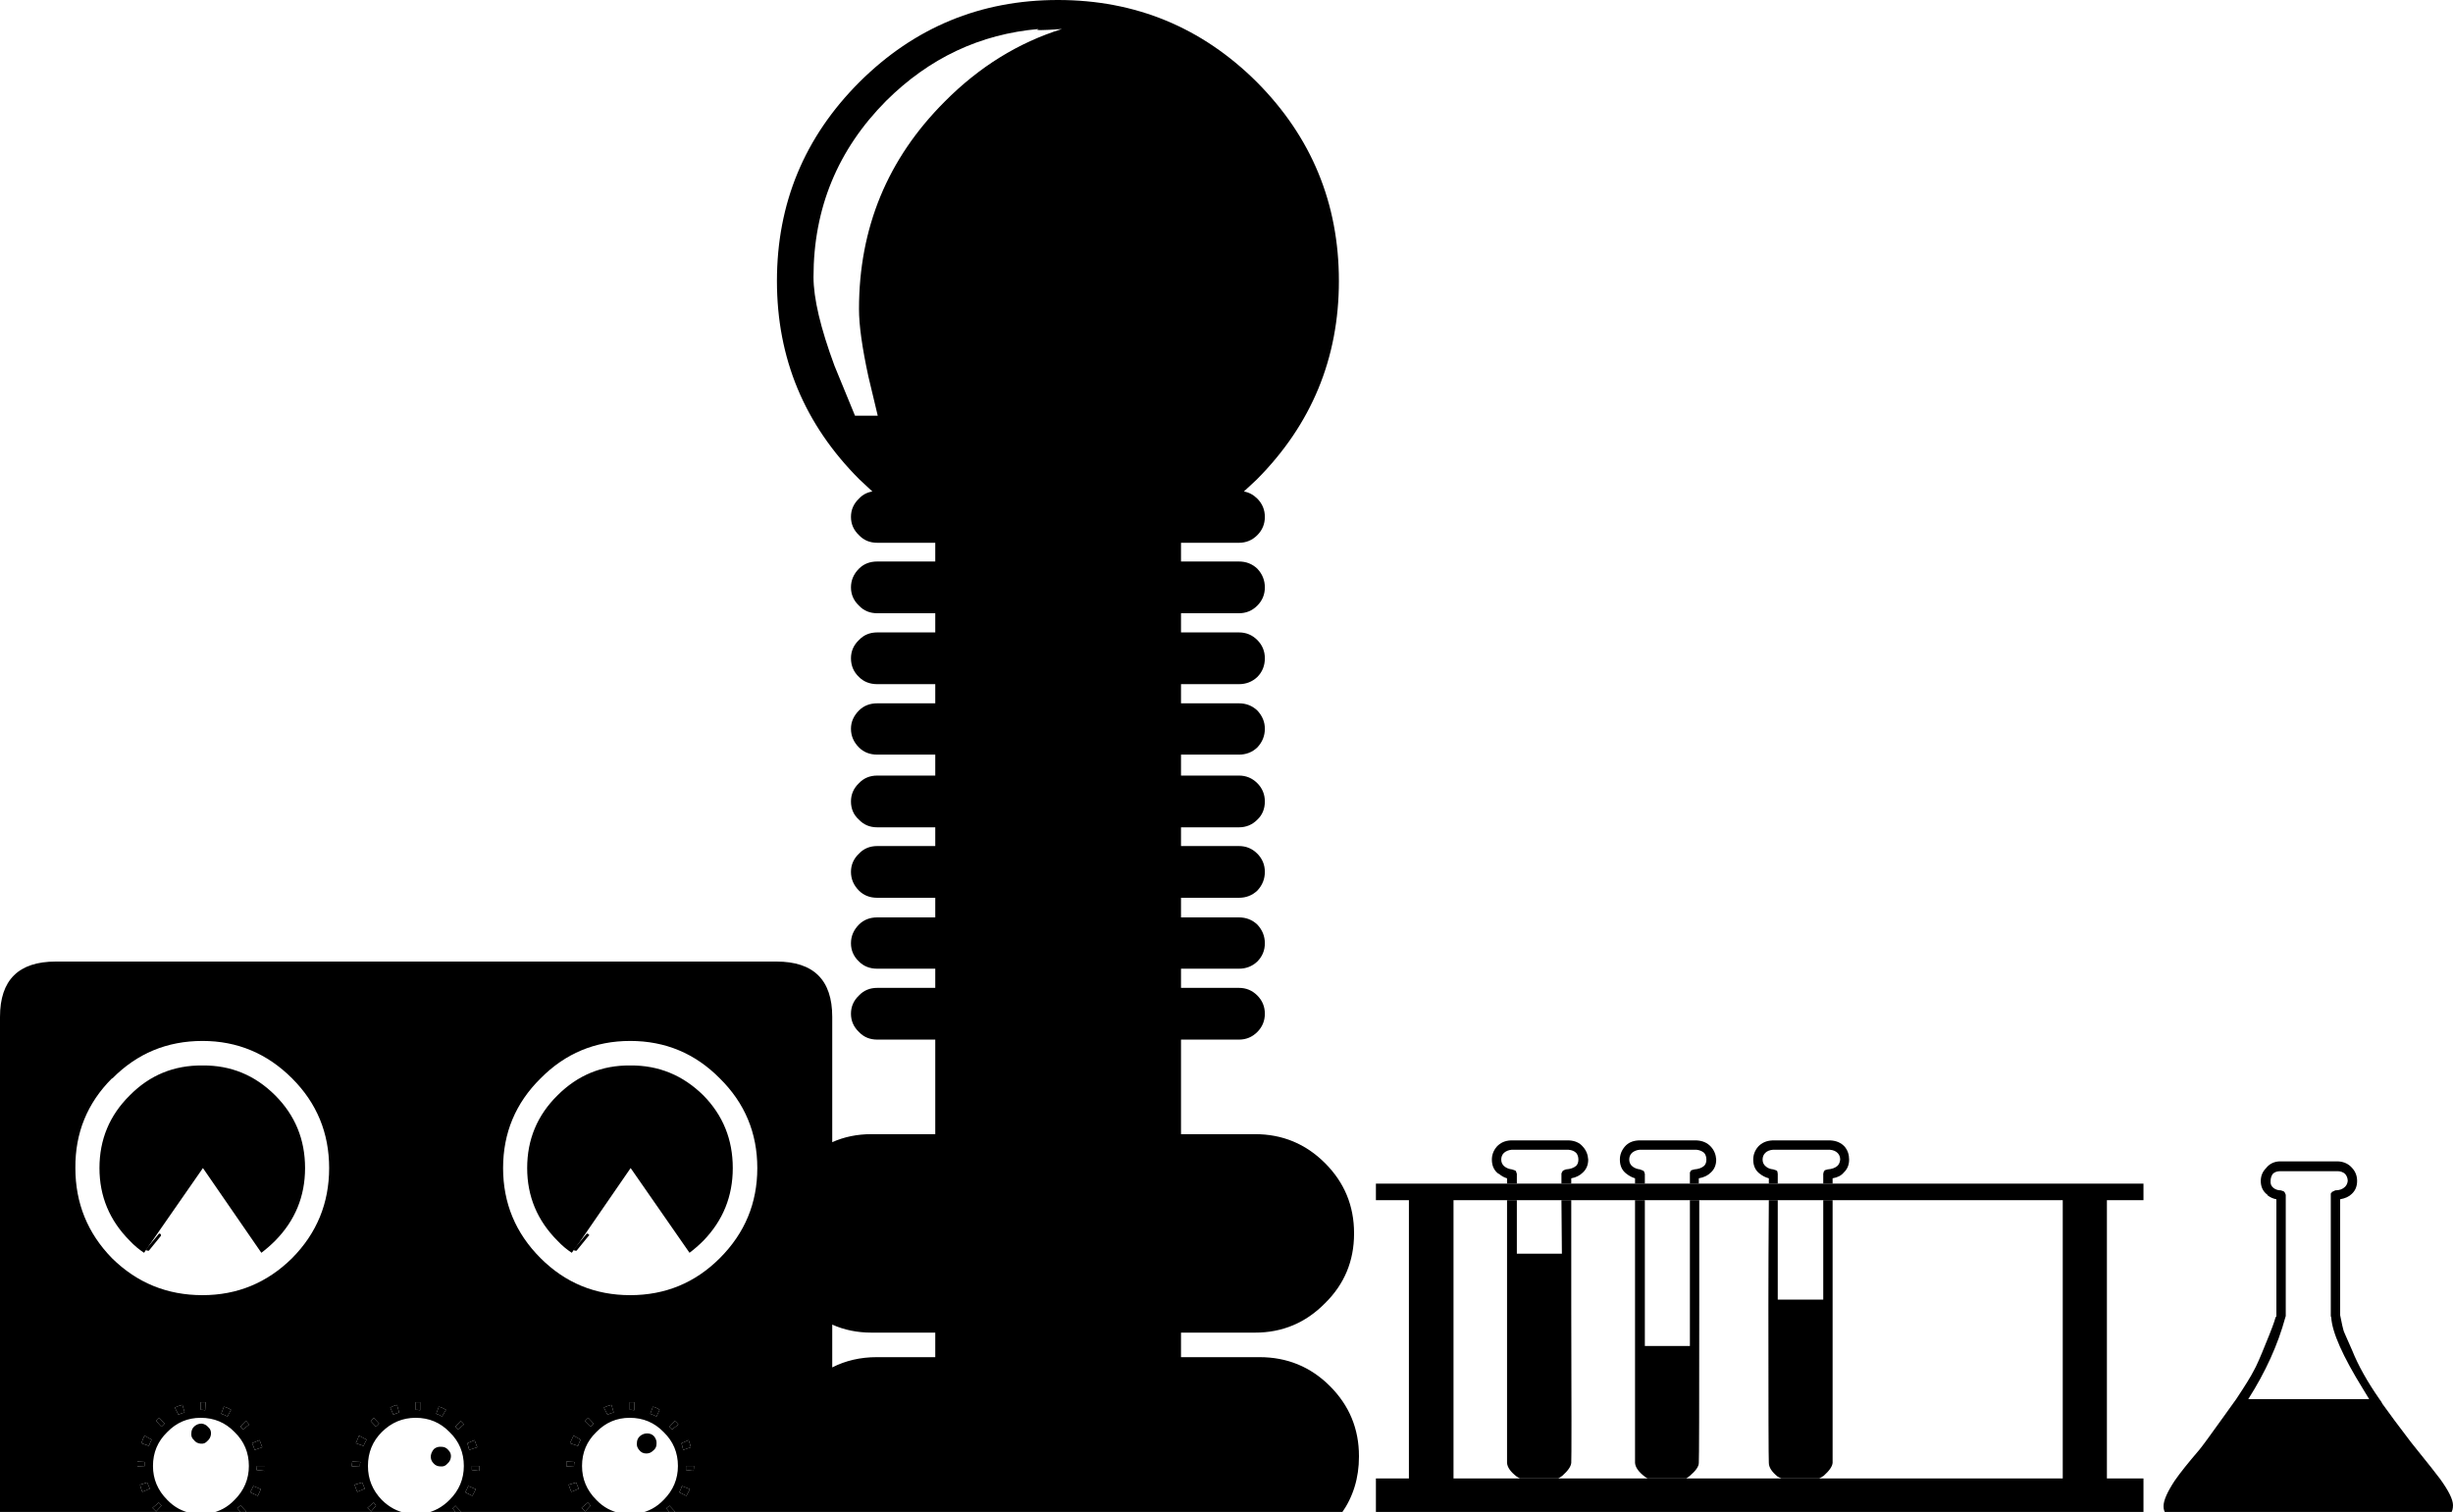 <svg xmlns="http://www.w3.org/2000/svg" xmlns:xlink="http://www.w3.org/1999/xlink" version="1.1" preserveAspectRatio="none" x="0px" y="0px" width="550px" height="339px" viewBox="0 0 550 339">
    <defs>
        <g id="Layer1_0_FILL">
            <path fill="hsla(198.9, 56%, 44%, 1)"
                  stroke="none"
                  d=" M 99 324.4 Q 98 324.3 97.3 324.9 96.7 325.6 96.6 326.4 96.5 327.4 97.2 328.1 97.8 328.8 98.8 328.8 99.7 328.9 100.3 328.2 101 327.6 101.1 326.7 101.2 325.8 100.5 325.1 99.9 324.4 99 324.4 M 147.2 323.8 Q 147.3 322.9 146.7 322.1 146.1 321.4 145.1 321.4 144.2 321.4 143.5 322 142.8 322.6 142.8 323.6 142.7 324.4 143.3 325.1 143.9 325.9 144.9 325.9 145.8 325.9 146.4 325.3 147.2 324.7 147.2 323.8 M 43.6 319.8 Q 42.9 320.4 42.9 321.4 42.8 322.3 43.5 322.9 44 323.6 45 323.7 45.9 323.8 46.5 323.1 47.2 322.5 47.3 321.6 47.4 320.6 46.7 320 46.1 319.3 45.2 319.2 44.3 319.2 43.6 319.8 M 300.2 63 Q 300.2 36.9 281.8 18.4 263.3 0 237.2 0 211.2 0 192.7 18.4 174.2 36.9 174.2 63 174.2 89 192.7 107.5 194.1 108.8 195.6 110.2 193.8 110.5 192.6 111.8 190.8 113.5 190.8 115.9 190.8 118.3 192.6 120 194.2 121.7 196.7 121.7 L 209.7 121.7 209.7 125.9 196.7 125.9 Q 194.2 125.9 192.6 127.5 190.8 129.3 190.8 131.7 190.8 134.1 192.6 135.8 194.2 137.5 196.7 137.5 L 209.7 137.5 209.7 141.8 196.7 141.8 Q 194.2 141.8 192.6 143.5 190.8 145.2 190.8 147.6 190.8 150.1 192.6 151.8 194.2 153.4 196.7 153.4 L 209.7 153.4 209.7 157.7 196.7 157.7 Q 194.2 157.7 192.6 159.3 190.8 161.1 190.8 163.4 190.8 165.8 192.6 167.6 194.2 169.2 196.7 169.2 L 209.7 169.2 209.7 173.9 196.7 173.9 Q 194.2 173.9 192.6 175.6 190.8 177.3 190.8 179.7 190.8 182.2 192.6 183.8 194.2 185.5 196.7 185.5 L 209.7 185.5 209.7 189.7 196.7 189.7 Q 194.2 189.7 192.6 191.4 190.8 193.1 190.8 195.5 190.8 197.9 192.6 199.7 194.2 201.3 196.7 201.3 L 209.7 201.3 209.7 205.7 196.7 205.7 Q 194.2 205.7 192.6 207.3 190.8 209.1 190.8 211.5 190.8 213.9 192.6 215.6 194.2 217.2 196.7 217.2 L 209.7 217.2 209.7 221.5 196.7 221.5 Q 194.2 221.5 192.6 223.2 190.8 224.9 190.8 227.3 190.8 229.7 192.6 231.4 194.2 233.1 196.7 233.1 L 209.7 233.1 209.7 254.3 195.4 254.3 Q 190.6 254.3 186.6 256.1 L 186.6 228 Q 186.6 215.6 174.1 215.6 L 12.5 215.6 Q 0 215.6 0 228 L 0 339.3 43.1 339.3 Q 39.9 338.8 37.5 336.3 34.3 333.1 34.3 328.7 34.3 324.2 37.5 321.1 40.6 317.9 45 317.9 49.5 317.9 52.6 321.1 55.8 324.2 55.8 328.7 55.8 333.1 52.6 336.3 50.2 338.8 47 339.3 L 54.2 339.3 53.2 338.2 Q 53.6 337.9 53.9 337.6 L 54 337.6 55.2 338.9 Q 55 339.1 54.7 339.3 L 91.3 339.3 Q 88.1 338.8 85.6 336.3 82.5 333.1 82.5 328.7 82.5 324.2 85.6 321.1 88.8 317.9 93.2 317.9 97.7 317.9 100.8 321.1 104 324.2 104 328.7 104 333.1 100.8 336.3 98.3 338.8 95.2 339.3 L 102.3 339.3 101.5 338.2 Q 101.8 337.9 102.1 337.6 L 103.3 338.9 Q 103.1 339.1 102.8 339.3 L 139.3 339.3 Q 136.1 338.8 133.7 336.3 130.5 333.1 130.5 328.7 130.5 324.2 133.7 321.1 136.8 317.9 141.2 317.9 145.7 317.9 148.8 321.1 152 324.2 152 328.7 152 333.1 148.8 336.3 146.4 338.8 143.2 339.3 L 150.3 339.3 149.4 338.2 Q 149.8 337.9 150.1 337.6 L 151.3 338.9 Q 151.1 339.1 150.8 339.3 L 300.8 339.3 Q 304.7 333.8 304.7 326.6 L 304.7 326.5 Q 304.7 317.3 298.2 310.8 291.7 304.3 282.4 304.3 L 264.8 304.3 264.8 298.8 281.4 298.8 Q 290.6 298.8 297.1 292.2 303.6 285.8 303.6 276.6 L 303.6 276.5 Q 303.6 267.3 297.1 260.8 290.6 254.3 281.4 254.3 L 264.8 254.3 264.8 233.1 277.8 233.1 Q 280.2 233.1 281.9 231.4 283.6 229.7 283.6 227.3 283.6 224.9 281.9 223.2 280.2 221.5 277.8 221.5 L 264.8 221.5 264.8 217.2 277.8 217.2 Q 280.2 217.2 281.9 215.6 283.6 213.9 283.6 211.5 283.6 209.1 281.9 207.3 280.2 205.7 277.8 205.7 L 264.8 205.7 264.8 201.3 277.8 201.3 Q 280.2 201.3 281.9 199.7 283.6 197.9 283.6 195.5 283.6 193.1 281.9 191.4 280.2 189.7 277.8 189.7 L 264.8 189.7 264.8 185.5 277.8 185.5 Q 280.2 185.5 281.9 183.8 283.6 182.2 283.6 179.7 283.6 177.3 281.9 175.6 280.2 173.9 277.8 173.9 L 264.8 173.9 264.8 169.2 277.8 169.2 Q 280.2 169.2 281.9 167.6 283.6 165.8 283.6 163.4 283.6 161.1 281.9 159.3 280.2 157.7 277.8 157.7 L 264.8 157.7 264.8 153.4 277.8 153.4 Q 280.2 153.4 281.9 151.8 283.6 150.1 283.6 147.6 283.6 145.2 281.9 143.5 280.2 141.8 277.8 141.8 L 264.8 141.8 264.8 137.5 277.8 137.5 Q 280.2 137.5 281.9 135.8 283.6 134.1 283.6 131.7 283.6 129.3 281.9 127.5 280.2 125.9 277.8 125.9 L 264.8 125.9 264.8 121.7 277.8 121.7 Q 280.2 121.7 281.9 120 283.6 118.3 283.6 115.9 283.6 113.5 281.9 111.8 280.6 110.5 278.9 110.2 280.4 108.8 281.8 107.5 300.2 89 300.2 63 M 238.1 6.5 Q 223.4 11.1 211.8 22.8 192.6 42 192.6 69.3 192.6 74.7 194.7 84.4 L 196.8 93.2 191.7 93.2 187.1 82 Q 182.4 69.3 182.4 62.1 182.4 39 198.7 22.6 213.2 8.2 232.9 6.5 231.2 7 238.1 6.5 M 141.3 233.4 Q 153.1 233.4 161.4 241.8 169.8 250.1 169.8 261.9 169.8 273.7 161.4 282.1 153.1 290.4 141.3 290.4 129.5 290.4 121.2 282.1 112.8 273.7 112.8 261.9 112.8 250.1 121.2 241.8 129.5 233.4 141.3 233.4 M 45.4 233.4 Q 57.1 233.4 65.5 241.8 73.8 250.1 73.8 261.9 73.8 273.7 65.5 282.1 57.1 290.4 45.4 290.4 33.5 290.4 25.1 282.1 16.9 273.7 16.9 261.9 16.8 250.1 25.1 241.8 L 25.2 241.8 Q 33.5 233.4 45.4 233.4 M 45 314.4 L 45 314.4 Q 45.6 314.4 46.1 314.4 L 46 316.2 Q 45.5 316.1 45 316.1 L 45 316.1 45 314.4 M 40.9 315 L 41.4 316.7 Q 40.6 316.9 40 317.2 L 39.2 315.6 Q 40 315.2 40.9 315 M 49.6 317 L 50.2 315.4 Q 51 315.6 51.8 316.1 L 51 317.6 Q 50.3 317.2 49.6 317 M 55.2 318.6 Q 55.5 319 55.9 319.4 L 54.5 320.5 Q 54.2 320.1 53.9 319.9 L 55.1 318.6 Q 55.2 318.6 55.2 318.6 M 57.1 325.1 Q 56.9 324.3 56.5 323.6 L 58.2 322.9 Q 58.5 323.7 58.8 324.5 L 57.1 325.1 M 57.5 329.6 Q 57.6 329.1 57.6 328.7 L 59.4 328.7 Q 59.4 329.2 59.4 329.8 L 57.5 329.6 M 56.8 333.2 L 58.5 333.9 Q 58.1 334.7 57.8 335.4 L 56.1 334.6 Q 56.5 333.9 56.8 333.2 M 80.1 334.5 Q 79.8 333.8 79.5 332.9 L 81.2 332.4 Q 81.5 333.1 81.8 333.8 L 80.1 334.5 M 80.7 328.7 L 78.9 328.8 78.9 328.7 Q 78.9 328.2 79 327.7 L 80.8 327.8 Q 80.7 328.2 80.7 328.7 M 79.8 323.6 Q 80.2 322.7 80.5 321.9 L 82.2 322.8 Q 81.8 323.5 81.5 324.2 L 79.8 323.6 M 35.7 317.9 L 36.9 319.2 Q 36.5 319.6 36.2 319.9 L 36.2 319.9 35 318.6 Q 35.4 318.2 35.7 317.9 M 30.8 327.7 L 32.5 327.8 Q 32.5 328.2 32.5 328.7 L 30.8 328.8 30.8 328.7 Q 30.8 328.2 30.8 327.7 M 34 322.8 Q 33.6 323.5 33.4 324.2 L 31.7 323.6 Q 32 322.7 32.4 321.9 L 34 322.8 M 31.4 332.9 L 33 332.4 Q 33.3 333.1 33.6 333.8 L 31.9 334.5 Q 31.6 333.8 31.4 332.9 M 36.2 337.6 L 35 338.9 Q 34.5 338.4 34.2 338.1 L 35.6 336.9 Q 35.9 337.2 36.2 337.6 M 147.2 317.6 Q 146.4 317.2 145.8 317 L 146.4 315.4 Q 147.2 315.6 147.9 316.1 L 147.2 317.6 M 142.2 314.4 L 142.2 316.2 Q 141.7 316.1 141.2 316.1 141.2 316.1 141.2 316.1 L 141.2 314.4 Q 141.2 314.4 141.2 314.4 141.8 314.4 142.2 314.4 M 151.3 318.6 L 151.3 318.6 Q 151.8 319 152.1 319.4 L 150.7 320.5 Q 150.4 320.1 150.1 319.9 L 151.3 318.6 M 131.1 318.6 L 131.2 318.6 Q 131.5 318.2 131.9 317.9 L 133.1 319.2 Q 132.7 319.6 132.4 319.9 L 132.4 319.9 131.1 318.6 M 136.2 317.2 L 135.4 315.6 Q 136.2 315.2 137.1 315 L 137.6 316.7 Q 136.8 316.9 136.2 317.2 M 127 327.7 L 128.8 327.8 Q 128.7 328.2 128.7 328.7 L 127 328.8 127 328.7 Q 127 328.2 127 327.7 M 130.2 322.8 Q 129.8 323.5 129.6 324.2 L 127.8 323.6 Q 128.2 322.7 128.6 321.9 L 130.2 322.8 M 127.5 332.9 L 129.2 332.4 Q 129.4 333.1 129.8 333.8 L 128.1 334.5 Q 127.8 333.8 127.5 332.9 M 131.2 338.9 Q 130.8 338.4 130.4 338.1 L 131.8 336.9 Q 132.1 337.2 132.4 337.6 L 131.2 338.9 M 153.2 325.1 Q 153 324.3 152.8 323.6 L 154.4 322.9 Q 154.7 323.7 154.9 324.5 L 153.2 325.1 M 153.8 328.7 L 155.6 328.7 Q 155.6 329.2 155.5 329.8 L 153.8 329.6 Q 153.8 329.1 153.8 328.7 M 152.9 333.2 L 154.7 333.9 Q 154.3 334.7 153.9 335.4 L 152.3 334.6 Q 152.7 333.9 152.9 333.2 M 103.3 318.6 Q 103.8 319 104 319.4 L 102.7 320.5 Q 102.4 320.1 102.1 319.9 L 103.3 318.6 103.3 318.6 M 84.3 319.9 L 83.1 318.6 83.2 318.6 Q 83.5 318.2 83.8 317.9 L 85 319.2 Q 84.7 319.6 84.3 319.9 L 84.3 319.9 M 89.5 316.7 Q 88.8 316.9 88.2 317.2 L 87.5 315.6 Q 88.2 315.2 89 315 L 89.5 316.7 M 93.2 314.4 Q 93.2 314.4 93.2 314.4 93.8 314.4 94.2 314.4 L 94.2 316.2 Q 93.7 316.1 93.2 316.1 93.2 316.1 93.2 316.1 L 93.2 314.4 M 99.1 317.6 Q 98.5 317.2 97.8 317 L 98.4 315.4 Q 99.2 315.6 100 316.1 L 99.1 317.6 M 84.3 337.6 L 83.2 338.9 Q 82.7 338.4 82.4 338.1 L 83.8 336.9 Q 84 337.2 84.3 337.6 M 106.4 322.9 Q 106.7 323.7 107 324.5 L 105.2 325.1 Q 105 324.3 104.8 323.6 L 106.4 322.9 M 105.8 329.6 Q 105.8 329.1 105.8 328.7 L 107.5 328.7 Q 107.5 329.2 107.5 329.8 L 105.8 329.6 M 105 333.2 L 106.7 333.9 Q 106.3 334.7 105.9 335.4 L 104.3 334.6 Q 104.7 333.9 105 333.2 M 209.7 298.8 L 209.7 304.3 196.6 304.3 Q 191.1 304.3 186.6 306.6 L 186.6 297 Q 190.6 298.8 195.4 298.8 L 209.7 298.8 M 61.7 245.6 Q 54.9 238.8 45.4 238.9 35.8 238.8 29.1 245.6 22.3 252.3 22.3 261.9 22.3 271.4 29.1 278.2 30.6 279.8 32.3 280.9 L 34.1 278.3 Q 32.9 277.4 31.6 276.2 25.8 270.5 25.6 262.2 25.4 253.9 31.1 248 37 242.1 45.2 241.9 53.5 241.8 59.4 247.6 65.3 253.2 65.5 261.5 65.7 269.8 59.9 275.8 58.6 277.1 57.1 278.1 58.6 277.1 59.9 275.8 65.7 269.8 65.5 261.5 65.3 253.2 59.4 247.6 53.5 241.8 45.2 241.9 37 242.1 31.1 248 25.4 253.9 25.6 262.2 25.8 270.5 31.6 276.2 32.9 277.4 34.1 278.3 L 45.5 261.9 58.6 280.9 Q 60.2 279.7 61.7 278.2 68.4 271.4 68.4 261.9 68.4 252.3 61.7 245.6 M 141.3 238.9 Q 131.8 238.8 125 245.6 118.2 252.3 118.2 261.9 118.2 271.4 125 278.2 126.5 279.8 128.2 280.9 L 130.1 278.3 Q 128.8 277.4 127.6 276.2 121.7 270.5 121.5 262.2 121.4 253.9 127.1 248.1 132.9 242.1 141.2 241.9 149.4 241.8 155.3 247.6 161.3 253.3 161.4 261.6 161.6 269.8 155.8 275.8 154.6 277.1 153.1 278.1 154.6 277.1 155.8 275.8 161.6 269.8 161.4 261.6 161.3 253.3 155.3 247.6 149.4 241.8 141.2 241.9 132.9 242.1 127.1 248.1 121.4 253.9 121.5 262.2 121.7 270.5 127.6 276.2 128.8 277.4 130.1 278.3 L 141.4 261.9 154.6 280.9 Q 156.2 279.7 157.7 278.2 164.3 271.4 164.3 261.9 164.3 252.3 157.7 245.6 150.8 238.8 141.3 238.9 M 410.9 265.4 L 408.8 265.4 398.6 265.4 396.6 265.4 380.9 265.4 378.9 265.4 368.8 265.4 366.6 265.4 352.3 265.4 350.1 265.4 340.1 265.4 337.9 265.4 308.5 265.4 308.5 269.1 315.9 269.1 315.9 331.5 308.5 331.5 308.5 339.3 480.6 339.3 480.6 331.5 472.4 331.5 472.4 269.1 480.6 269.1 480.6 265.4 410.9 265.4 M 408.8 269.1 L 410.9 269.1 462.5 269.1 462.5 331.5 407.9 331.5 399.4 331.5 378.1 331.5 369.4 331.5 349.4 331.5 340.8 331.5 325.9 331.5 325.9 269.1 337.9 269.1 340.1 269.1 350.1 269.1 352.3 269.1 366.6 269.1 368.8 269.1 378.9 269.1 381 269.1 396.6 269.1 398.6 269.1 408.8 269.1 Z"/>
            <path fill="hsla(198.1, 27%, 39%, 1)"
                  stroke="none"
                  d=" M 102.8 339.3 Q 103.1 339.1 103.3 338.9 L 102.1 337.6 Q 101.8 337.9 101.5 338.2 L 102.3 339.3 102.8 339.3 M 150.3 339.3 L 150.8 339.3 Q 151.1 339.1 151.3 338.9 L 150.1 337.6 Q 149.8 337.9 149.4 338.2 L 150.3 339.3 M 53.2 338.2 L 54.2 339.3 54.7 339.3 Q 55 339.1 55.2 338.9 L 54 337.6 53.9 337.6 Q 53.6 337.9 53.2 338.2 M 106.7 333.9 L 105 333.2 Q 104.7 333.9 104.3 334.6 L 105.9 335.4 Q 106.3 334.7 106.7 333.9 M 105.8 328.7 Q 105.8 329.1 105.8 329.6 L 107.5 329.8 Q 107.5 329.2 107.5 328.7 L 105.8 328.7 M 107 324.5 Q 106.7 323.7 106.4 322.9 L 104.8 323.6 Q 105 324.3 105.2 325.1 L 107 324.5 M 83.2 338.9 L 84.3 337.6 Q 84 337.2 83.8 336.9 L 82.4 338.1 Q 82.7 338.4 83.2 338.9 M 97.8 317 Q 98.5 317.2 99.1 317.6 L 100 316.1 Q 99.2 315.6 98.4 315.4 L 97.8 317 M 93.2 314.4 Q 93.2 314.4 93.2 314.4 L 93.2 316.1 Q 93.2 316.1 93.2 316.1 93.7 316.1 94.2 316.2 L 94.2 314.4 Q 93.8 314.4 93.2 314.4 M 88.2 317.2 Q 88.8 316.9 89.5 316.7 L 89 315 Q 88.2 315.2 87.5 315.6 L 88.2 317.2 M 83.1 318.6 L 84.3 319.9 84.3 319.9 Q 84.7 319.6 85 319.2 L 83.8 317.9 Q 83.5 318.2 83.2 318.6 L 83.1 318.6 M 104 319.4 Q 103.8 319 103.3 318.6 L 103.3 318.6 102.1 319.9 Q 102.4 320.1 102.7 320.5 L 104 319.4 M 154.7 333.9 L 152.9 333.2 Q 152.7 333.9 152.3 334.6 L 153.9 335.4 Q 154.3 334.7 154.7 333.9 M 155.6 328.7 L 153.8 328.7 Q 153.8 329.1 153.8 329.6 L 155.5 329.8 Q 155.6 329.2 155.6 328.7 M 152.8 323.6 Q 153 324.3 153.2 325.1 L 154.9 324.5 Q 154.7 323.7 154.4 322.9 L 152.8 323.6 M 130.4 338.1 Q 130.8 338.4 131.2 338.9 L 132.4 337.6 Q 132.1 337.2 131.8 336.9 L 130.4 338.1 M 129.2 332.4 L 127.5 332.9 Q 127.8 333.8 128.1 334.5 L 129.8 333.8 Q 129.4 333.1 129.2 332.4 M 129.6 324.2 Q 129.8 323.5 130.2 322.8 L 128.6 321.9 Q 128.2 322.7 127.8 323.6 L 129.6 324.2 M 128.8 327.8 L 127 327.7 Q 127 328.2 127 328.7 L 127 328.8 128.7 328.7 Q 128.7 328.2 128.8 327.8 M 135.4 315.6 L 136.2 317.2 Q 136.8 316.9 137.6 316.7 L 137.1 315 Q 136.2 315.2 135.4 315.6 M 131.2 318.6 L 131.1 318.6 132.4 319.9 132.4 319.9 Q 132.7 319.6 133.1 319.2 L 131.9 317.9 Q 131.5 318.2 131.2 318.6 M 151.3 318.6 L 151.3 318.6 150.1 319.9 Q 150.4 320.1 150.7 320.5 L 152.1 319.4 Q 151.8 319 151.3 318.6 M 142.2 316.2 L 142.2 314.4 Q 141.8 314.4 141.2 314.4 141.2 314.4 141.2 314.4 L 141.2 316.1 Q 141.2 316.1 141.2 316.1 141.7 316.1 142.2 316.2 M 145.8 317 Q 146.4 317.2 147.2 317.6 L 147.9 316.1 Q 147.2 315.6 146.4 315.4 L 145.8 317 M 35 338.9 L 36.2 337.6 Q 35.9 337.2 35.6 336.9 L 34.2 338.1 Q 34.5 338.4 35 338.9 M 33 332.4 L 31.4 332.9 Q 31.6 333.8 31.9 334.5 L 33.6 333.8 Q 33.3 333.1 33 332.4 M 33.4 324.2 Q 33.6 323.5 34 322.8 L 32.4 321.9 Q 32 322.7 31.7 323.6 L 33.4 324.2 M 32.5 327.8 L 30.8 327.7 Q 30.8 328.2 30.8 328.7 L 30.8 328.8 32.5 328.7 Q 32.5 328.2 32.5 327.8 M 36.9 319.2 L 35.7 317.9 Q 35.4 318.2 35 318.6 L 36.2 319.9 36.2 319.9 Q 36.5 319.6 36.9 319.2 M 80.5 321.9 Q 80.2 322.7 79.8 323.6 L 81.5 324.2 Q 81.8 323.5 82.2 322.8 L 80.5 321.9 M 78.9 328.8 L 80.7 328.7 Q 80.7 328.2 80.8 327.8 L 79 327.7 Q 78.9 328.2 78.9 328.7 L 78.9 328.8 M 79.5 332.9 Q 79.8 333.8 80.1 334.5 L 81.8 333.8 Q 81.5 333.1 81.2 332.4 L 79.5 332.9 M 58.5 333.9 L 56.8 333.2 Q 56.5 333.9 56.1 334.6 L 57.8 335.4 Q 58.1 334.7 58.5 333.9 M 57.6 328.7 Q 57.6 329.1 57.5 329.6 L 59.4 329.8 Q 59.4 329.2 59.4 328.7 L 57.6 328.7 M 56.5 323.6 Q 56.9 324.3 57.1 325.1 L 58.8 324.5 Q 58.5 323.7 58.2 322.9 L 56.5 323.6 M 55.9 319.4 Q 55.5 319 55.2 318.6 55.2 318.6 55.1 318.6 L 53.9 319.9 Q 54.2 320.1 54.5 320.5 L 55.9 319.4 M 50.2 315.4 L 49.6 317 Q 50.3 317.2 51 317.6 L 51.8 316.1 Q 51 315.6 50.2 315.4 M 41.4 316.7 L 40.9 315 Q 40 315.2 39.2 315.6 L 40 317.2 Q 40.6 316.9 41.4 316.7 M 45 314.4 L 45 314.4 45 316.1 45 316.1 Q 45.5 316.1 46 316.2 L 46.1 314.4 Q 45.6 314.4 45 314.4 Z"/>
            <path fill="hsla(198.9, 56%, 44%, 1)"
                  stroke="none"
                  d=" M 485.1 337.7 Q 485.1 338.8 485.6 339.3 L 549.5 339.3 Q 550 338.7 550 337.5 550 335.6 547.1 331.6 546.4 330.6 540.6 323.4 536.4 317.9 534.2 314.8 533.9 314.2 533.5 313.7 529.4 307.8 527.4 302.8 526.5 300.8 525.9 299.4 525.4 298.3 525.4 298.1 525.3 297.9 524.7 294.9 L 524.7 268.9 Q 526.4 268.6 527.3 267.7 528.5 266.6 528.5 264.8 528.5 263.1 527.4 261.9 526.2 260.5 524.2 260.4 524.1 260.4 524.1 260.4 L 511.3 260.4 Q 511.2 260.4 511.2 260.4 L 511.1 260.4 Q 509.2 260.5 508.1 261.9 506.9 263.1 506.9 264.8 506.9 266.8 508.4 267.9 L 508.4 268 Q 509.3 268.7 510.4 268.9 L 510.4 295.1 Q 510.4 295.2 510.2 295.4 509.9 296.7 508 301.3 506.2 305.8 505.4 307.2 504.4 309.2 501.4 313.7 500.1 315.5 498.6 317.6 494.1 323.9 493.1 325.1 489.4 329.4 487.6 332 485.1 335.8 485.1 337.7 M 509.1 264.8 Q 509.1 263.9 509.6 263.2 510.2 262.6 511.3 262.6 L 524.1 262.6 Q 525.1 262.6 525.8 263.2 526.4 263.9 526.4 264.8 526.3 265.6 525.8 266.1 525 266.9 523.6 266.9 L 523 267.2 522.9 267.2 Q 522.8 267.3 522.8 267.4 L 522.6 267.6 522.6 267.9 Q 522.6 267.9 522.6 268.1 L 522.6 295 Q 522.6 295.2 522.7 295.4 523 300.4 529.8 311.4 530.5 312.6 531.2 313.7 L 504.1 313.7 Q 509.9 304.6 512.4 295.4 512.5 295.2 512.5 295 L 512.5 267.9 512.3 267.4 Q 512.2 267.3 512.1 267.2 512.1 267.1 512 267.1 L 511.4 266.9 Q 510.5 266.9 509.8 266.4 509 265.8 509.1 264.8 M 364.3 257.1 Q 363.2 258.4 363.2 260 363.2 262.1 364.7 263.2 365.6 263.9 366.6 264.2 366.6 264.8 366.6 265.4 L 368.8 265.4 368.8 263.2 368.6 262.6 Q 368.5 262.6 368.4 262.5 368.4 262.4 368.2 262.4 L 367.7 262.2 Q 366.8 262.1 366.1 261.6 365.3 261 365.3 260 365.3 259.1 365.9 258.5 366.6 257.9 367.6 257.8 L 380.4 257.8 Q 381.4 257.9 382.1 258.5 382.6 259.1 382.6 260 382.6 260.9 382.1 261.4 381.3 262.1 379.9 262.2 L 379.2 262.4 Q 379.2 262.5 379.1 262.5 379.1 262.6 379 262.7 L 378.9 262.9 378.9 263.1 Q 378.9 263.2 378.9 263.3 L 378.9 265.4 380.9 265.4 Q 380.9 264.8 380.9 264.2 382.6 263.9 383.6 262.9 384.8 261.8 384.8 260 384.7 258.3 383.6 257.1 382.4 255.8 380.4 255.7 380.4 255.7 380.4 255.7 L 367.6 255.7 Q 367.5 255.7 367.4 255.7 L 367.4 255.7 Q 365.4 255.8 364.3 257.1 M 351.7 257.8 Q 352.8 257.9 353.4 258.5 353.9 259.1 353.9 260 353.9 260.9 353.4 261.4 352.6 262.1 351.1 262.2 L 350.6 262.4 Q 350.5 262.5 350.4 262.5 350.4 262.6 350.3 262.7 L 350.2 262.9 350.1 263.1 Q 350.1 263.2 350.1 263.3 L 350.1 265.4 352.3 265.4 Q 352.3 264.8 352.3 264.2 353.9 263.9 354.9 262.9 356.1 261.8 356.1 260 356 258.3 354.9 257.1 353.8 255.8 351.8 255.7 L 338.7 255.7 Q 336.8 255.8 335.6 257.1 334.5 258.4 334.5 260 334.5 262.1 336 263.2 L 336.1 263.2 Q 336.9 263.9 337.9 264.2 337.9 264.8 337.9 265.4 L 340.1 265.4 340.1 263.2 339.9 262.6 Q 339.9 262.6 339.8 262.5 339.6 262.4 339.6 262.4 L 339 262.2 Q 338.1 262.1 337.4 261.6 336.6 261 336.6 260 336.6 259.1 337.2 258.5 337.9 257.9 338.9 257.8 L 351.7 257.8 M 368.8 269.1 L 366.6 269.1 Q 366.6 282.4 366.6 292.8 366.6 326.8 366.6 328 366.7 329.5 368.8 331.1 369.1 331.3 369.4 331.5 L 378.1 331.5 Q 378.5 331.2 378.9 330.9 380.9 329.2 380.9 328 381 327.1 381 292.8 381 282.4 381 269.1 L 378.9 269.1 378.9 292.8 Q 378.9 297.6 378.9 301.8 L 368.8 301.8 368.8 269.1 M 352.3 269.1 L 350.1 269.1 350.2 281.1 340.1 281.1 340.1 269.1 337.9 269.1 Q 337.9 282.4 337.9 292.8 337.9 326.8 337.9 328 338 329.5 340.1 331.1 340.4 331.3 340.8 331.5 L 349.4 331.5 Q 349.8 331.2 350.3 330.9 352.2 329.2 352.3 328 352.4 327.1 352.3 292.8 352.3 282.4 352.3 269.1 M 410.9 269.1 L 408.8 269.1 408.8 291.4 398.6 291.4 398.6 269.1 396.6 269.1 Q 396.5 282.4 396.5 292.8 396.5 326.8 396.6 328 396.6 329.5 398.6 331.1 399 331.3 399.4 331.5 L 407.9 331.5 Q 408.4 331.2 408.9 330.9 410.8 329.2 410.9 328 410.9 327.1 410.9 292.8 410.9 282.4 410.9 269.1 M 413.6 257.1 Q 412.4 255.8 410.4 255.7 410.4 255.7 410.3 255.7 L 397.4 255.7 Q 395.4 255.8 394.2 257.1 393.1 258.4 393.1 260 393.1 262.1 394.6 263.2 L 394.6 263.2 Q 395.5 263.9 396.6 264.2 396.6 264.8 396.6 265.4 L 398.6 265.4 398.6 263.2 398.5 262.6 Q 398.4 262.6 398.4 262.5 398.2 262.4 398.2 262.4 L 397.6 262.2 Q 396.6 262.1 396 261.6 395.2 261 395.2 260 395.2 259.1 395.8 258.5 396.4 257.9 397.5 257.8 L 410.3 257.8 Q 411.4 257.9 412 258.5 412.6 259.1 412.6 260 412.5 260.9 412 261.4 411.2 262.1 409.8 262.2 L 409.1 262.4 409.1 262.5 Q 409 262.6 408.9 262.7 L 408.9 262.9 408.8 263.1 Q 408.8 263.2 408.8 263.3 L 408.8 265.4 410.9 265.4 Q 410.9 264.8 410.9 264.2 412.6 263.9 413.4 262.9 414.6 261.8 414.6 260 414.6 258.3 413.6 257.1 Z"/>
        </g>

        <g id="Layer1_0_STROKES_1_FILL">
        <path fill="hsla(198.1, 27%, 39%, 1)"
              stroke="none"
              d=" M 57.4 275.3 Q 57.3 275.2 57.1 275.1 57 275.2 56.9 275.2 56.8 275.4 56.8 275.5 56.8 275.7 56.9 275.8 L 59.5 278.9 Q 59.6 279 59.7 279 59.9 279 60 278.9 60.1 278.8 60.1 278.6 60.1 278.5 60 278.4 L 57.4 275.3 M 59.9 272.6 Q 59.8 272.6 59.6 272.6 59.5 272.6 59.4 272.7 59.3 272.8 59.3 273 59.3 273.2 59.5 273.2 L 62.5 275.8 Q 62.7 275.8 62.9 275.8 63 275.8 63.1 275.6 63.2 275.6 63.1 275.4 63.2 275.2 63 275.1 L 59.9 272.6 M 61.3 269.9 Q 61.3 270.1 61.5 270.1 L 65 271.9 Q 65.2 272 65.3 272 65.5 272 65.5 271.8 65.6 271.7 65.6 271.5 65.6 271.4 65.4 271.3 L 61.8 269.5 Q 61.7 269.5 61.5 269.5 61.4 269.5 61.3 269.6 61.3 269.8 61.3 269.9 M 63 266.1 Q 62.8 266.1 62.7 266.1 62.6 266.3 62.5 266.4 62.5 266.6 62.5 266.7 62.7 266.8 62.8 266.9 L 66.7 267.9 Q 66.9 267.9 67 267.8 67.1 267.7 67.2 267.6 67.2 267.4 67.1 267.3 67 267.2 66.9 267.1 L 63 266.1 M 67.7 262.9 Q 67.6 262.7 67.5 262.7 L 63.5 262.5 Q 63.3 262.5 63.2 262.6 63.1 262.7 63 262.9 63.1 263 63.1 263.1 63.3 263.3 63.4 263.2 L 67.4 263.4 Q 67.6 263.5 67.7 263.4 67.8 263.3 67.8 263.1 67.8 263 67.7 262.9 M 63.3 258.8 Q 63.1 258.8 63 258.9 63 259.1 63 259.2 63 259.4 63.1 259.5 63.2 259.6 63.4 259.6 L 67.3 258.9 Q 67.5 259 67.5 258.8 67.6 258.7 67.6 258.6 67.6 258.4 67.5 258.3 67.4 258.2 67.2 258.2 L 63.3 258.8 M 62.3 255.3 Q 62.2 255.4 62.1 255.5 62 255.6 62.1 255.8 62.2 255.9 62.3 256 62.4 256.1 62.5 256 L 66.2 254.6 Q 66.4 254.5 66.5 254.4 66.6 254.3 66.5 254.1 66.4 254 66.3 253.9 66.2 253.8 66 253.9 L 62.3 255.3 M 64.5 250.1 Q 64.4 249.9 64.2 249.8 64.1 249.9 64 249.9 L 60.6 252.2 Q 60.5 252.2 60.5 252.3 60.5 252.5 60.5 252.7 60.6 252.8 60.8 252.8 60.9 252.8 61 252.8 L 64.3 250.6 Q 64.5 250.5 64.5 250.3 64.5 250.2 64.5 250.1 M 32.9 274.2 Q 32.7 274.3 32.5 274.4 L 29.8 277.1 Q 29.7 277.3 29.6 277.4 29.7 277.6 29.8 277.7 29.9 277.8 30.1 277.8 30.2 277.8 30.3 277.7 L 33.1 274.9 Q 33.2 274.8 33.2 274.6 33.2 274.5 33.1 274.4 33 274.3 32.9 274.2 M 35.7 276.6 Q 35.6 276.6 35.5 276.8 L 32.9 279.9 Q 32.8 280 32.8 280.1 32.8 280.3 32.9 280.4 33 280.5 33.1 280.4 33.3 280.5 33.4 280.4 L 36 277.2 Q 36.1 277.1 36.1 276.9 36.1 276.8 36 276.7 35.9 276.6 35.7 276.6 M 30.9 271.6 Q 30.8 271.5 30.6 271.4 30.5 271.5 30.3 271.6 L 27 273.9 Q 26.9 273.9 26.9 274.1 26.9 274.2 26.9 274.4 27 274.5 27.1 274.5 27.3 274.5 27.4 274.4 L 30.8 272.1 Q 30.9 272.1 30.9 271.9 30.9 271.8 30.9 271.6 M 25 270.6 Q 25.1 270.6 25.3 270.6 L 29 269.1 Q 29.1 269 29.2 268.9 29.3 268.7 29.2 268.6 29.1 268.4 29 268.4 28.8 268.3 28.7 268.4 L 25 269.9 Q 24.9 269.9 24.8 270.1 24.7 270.2 24.8 270.4 24.9 270.5 25 270.6 M 28.1 264.9 Q 27.9 264.8 27.8 264.8 L 23.9 265.5 Q 23.7 265.6 23.6 265.6 23.6 265.8 23.6 265.9 23.6 266.1 23.7 266.2 23.9 266.3 24 266.2 L 27.9 265.6 Q 28.1 265.5 28.1 265.4 28.2 265.3 28.2 265.1 28.2 265 28.1 264.9 M 27.9 261.1 Q 27.8 261.1 27.6 261.1 L 23.6 261.1 Q 23.4 261.1 23.3 261.1 23.2 261.3 23.2 261.4 23.2 261.6 23.3 261.7 23.4 261.8 23.6 261.8 L 27.6 261.8 Q 27.8 261.8 27.9 261.7 28 261.6 27.9 261.4 28 261.3 27.9 261.1 M 23.6 257 Q 23.6 257.2 23.7 257.3 23.8 257.4 23.9 257.4 L 27.9 258.2 Q 28 258.3 28.1 258.2 28.3 258.1 28.3 257.9 28.4 257.8 28.2 257.7 28.2 257.6 28 257.5 L 24.1 256.7 Q 24 256.7 23.9 256.8 23.7 256.9 23.6 257 M 25.1 252.8 Q 25 252.9 25.1 253.1 25.1 253.2 25.2 253.3 L 28.9 254.9 Q 29 255 29.1 254.9 29.3 254.8 29.4 254.7 29.4 254.6 29.4 254.4 29.3 254.3 29.1 254.2 L 25.6 252.6 Q 25.4 252.5 25.2 252.6 25.1 252.7 25.1 252.8 M 31.1 251.5 Q 31.1 251.3 30.9 251.2 L 27.8 248.9 Q 27.7 248.9 27.5 248.8 27.3 248.9 27.2 249 27.2 249.1 27.1 249.3 27.2 249.5 27.3 249.6 L 30.5 251.8 Q 30.6 251.9 30.8 251.9 31 251.9 31.1 251.8 31.1 251.7 31.1 251.5 M 33.2 243.3 Q 33.2 243.5 33.3 243.6 L 35.5 246.9 Q 35.6 247 35.7 247.1 35.9 247.1 36 247 36.1 246.9 36.1 246.8 36.2 246.6 36.1 246.5 L 33.9 243.2 Q 33.8 243.1 33.6 243 33.5 243 33.4 243.1 33.3 243.2 33.2 243.3 M 37.4 241.1 Q 37.3 241.1 37.2 241.2 37.1 241.4 37.2 241.5 L 38.6 245.2 Q 38.7 245.4 38.8 245.4 38.9 245.5 39 245.4 39.2 245.4 39.3 245.2 39.4 245.1 39.3 244.9 L 37.9 241.2 Q 37.8 241.1 37.7 241.1 37.6 241 37.4 241.1 M 29.9 246.1 Q 29.9 246.2 29.9 246.3 L 32.8 249.2 Q 32.9 249.3 33 249.3 33.2 249.3 33.3 249.2 33.4 249.1 33.4 248.9 33.4 248.8 33.3 248.7 L 30.5 245.8 Q 30.4 245.7 30.2 245.7 30.1 245.7 30 245.8 29.9 245.9 29.9 246.1 M 61.5 246.4 Q 61.3 246.4 61.2 246.5 L 58.3 249.3 Q 58.2 249.4 58.1 249.6 58.2 249.7 58.2 249.8 58.4 250 58.5 249.9 58.7 250 58.8 249.8 L 61.7 247.1 Q 61.8 247 61.8 246.8 61.8 246.7 61.7 246.6 61.6 246.4 61.5 246.4 M 58.5 243.8 Q 58.3 243.8 58.2 243.9 L 55.8 247.1 Q 55.7 247.2 55.7 247.4 55.7 247.6 55.9 247.7 56 247.7 56.1 247.7 56.3 247.7 56.4 247.6 L 58.8 244.3 Q 58.9 244.3 58.9 244.1 58.9 243.9 58.7 243.8 58.6 243.8 58.5 243.8 M 54.6 241.6 Q 54.5 241.7 54.5 241.8 L 52.8 245.4 Q 52.7 245.5 52.8 245.7 52.8 245.8 53 245.9 53.1 246 53.2 245.9 53.4 245.8 53.5 245.7 L 55.1 242.1 Q 55.2 242 55.1 241.8 55.1 241.7 55 241.6 54.8 241.5 54.6 241.6 M 41.5 240 Q 41.5 240.1 41.5 240.3 L 42 244.2 Q 42.1 244.4 42.2 244.4 42.3 244.5 42.5 244.5 42.7 244.5 42.8 244.3 42.8 244.3 42.8 244.1 L 42.2 240.2 Q 42.2 240 42 239.9 42 239.9 41.8 239.8 41.6 239.9 41.5 240 M 46.2 239.6 Q 46.1 239.6 46 239.7 45.9 239.8 45.9 239.9 L 45.8 243.9 Q 45.8 244.1 45.9 244.2 46 244.3 46.1 244.3 46.3 244.3 46.4 244.2 46.5 244.1 46.5 243.9 L 46.6 239.9 Q 46.6 239.8 46.5 239.7 46.4 239.6 46.2 239.6 M 50.4 240.2 Q 50.3 240.3 50.2 240.4 L 49.3 244.3 Q 49.3 244.5 49.4 244.6 49.5 244.7 49.6 244.8 49.8 244.8 49.9 244.7 50 244.6 50 244.4 L 51 240.6 Q 51 240.4 50.9 240.3 50.8 240.2 50.6 240.1 50.5 240.1 50.4 240.2 M 152.8 275.4 Q 152.6 275.5 152.6 275.6 152.6 275.8 152.7 275.9 L 155.4 278.9 Q 155.5 279 155.7 278.9 155.8 279 155.9 278.9 156.1 278.8 156.1 278.6 156.1 278.5 155.9 278.4 L 153.2 275.4 Q 153.2 275.3 153 275.3 152.9 275.3 152.8 275.4 M 159.1 275.4 Q 159.1 275.2 158.9 275.1 L 155.8 272.6 Q 155.8 272.6 155.6 272.6 155.4 272.6 155.3 272.7 155.3 272.8 155.2 273 155.3 273.2 155.4 273.2 L 158.5 275.8 Q 158.6 275.8 158.8 275.8 159 275.8 159.1 275.6 159.1 275.6 159.1 275.4 M 128.8 274.2 Q 128.6 274.3 128.5 274.4 L 125.7 277.1 Q 125.6 277.3 125.6 277.4 125.6 277.6 125.7 277.7 125.8 277.8 126 277.8 126.2 277.8 126.2 277.7 L 129.1 274.9 Q 129.2 274.8 129.2 274.6 129.2 274.5 129.1 274.4 129 274.3 128.8 274.2 M 131.9 277.2 Q 132.1 277.1 132.1 276.9 132.1 276.8 131.9 276.7 131.8 276.6 131.7 276.6 131.5 276.6 131.4 276.8 L 128.8 279.9 Q 128.7 280 128.7 280.1 128.7 280.3 128.8 280.4 129 280.5 129.1 280.4 129.3 280.5 129.3 280.4 L 131.9 277.2 M 126.7 272.1 Q 126.8 272.1 126.8 271.9 126.9 271.8 126.8 271.6 126.7 271.5 126.5 271.4 126.4 271.5 126.2 271.6 L 123 273.9 Q 122.9 273.9 122.8 274.1 122.8 274.2 122.9 274.4 123 274.5 123.1 274.5 123.3 274.5 123.4 274.4 L 126.7 272.1 M 126.8 251.9 Q 126.9 251.9 127 251.8 127.1 251.7 127 251.5 127 251.3 126.9 251.2 L 123.7 248.9 Q 123.6 248.9 123.5 248.8 123.3 248.9 123.2 249 123.1 249.1 123.1 249.3 123.2 249.5 123.2 249.6 L 126.5 251.8 Q 126.6 251.9 126.8 251.9 M 157.2 269.9 Q 157.3 270.1 157.4 270.1 L 161 271.9 Q 161.2 272 161.3 272 161.5 272 161.5 271.8 161.6 271.7 161.6 271.5 161.5 271.4 161.3 271.3 L 157.8 269.5 Q 157.6 269.5 157.4 269.5 157.3 269.5 157.2 269.6 157.2 269.8 157.2 269.9 M 158.5 266.7 Q 158.6 266.8 158.8 266.9 L 162.7 267.9 Q 162.8 267.9 162.9 267.8 163.1 267.7 163.1 267.6 163.2 267.4 163.1 267.3 163 267.2 162.8 267.1 L 158.9 266.1 Q 158.8 266.1 158.7 266.1 158.5 266.3 158.4 266.4 158.4 266.6 158.5 266.7 M 159.1 263.2 Q 159.2 263.3 159.3 263.3 L 163.3 263.5 Q 163.5 263.5 163.7 263.4 163.8 263.3 163.8 263.1 163.8 263 163.7 262.9 163.6 262.8 163.4 262.8 L 159.4 262.6 Q 159.3 262.6 159.2 262.6 159 262.8 159 262.9 159 263.1 159.1 263.2 M 159.1 259.6 Q 159.2 259.6 159.3 259.6 L 163.2 259 Q 163.4 259 163.5 258.9 163.6 258.8 163.6 258.6 163.6 258.4 163.4 258.4 163.3 258.3 163.2 258.2 L 159.2 258.9 Q 159.1 258.9 159 259 158.9 259.1 158.9 259.3 158.9 259.5 159.1 259.6 M 158.2 256.1 Q 158.4 256.1 158.5 256.1 L 162.2 254.7 Q 162.4 254.6 162.4 254.4 162.5 254.3 162.4 254.2 162.4 254 162.2 253.9 162.1 253.9 161.9 253.9 L 158.2 255.3 Q 158.1 255.4 158.1 255.6 158 255.7 158.1 255.8 158.1 256 158.2 256.1 M 160.4 250.1 Q 160.3 250 160.2 249.9 160 249.9 159.9 250 L 156.6 252.2 Q 156.5 252.3 156.4 252.4 156.4 252.6 156.5 252.7 156.6 252.8 156.7 252.8 156.9 252.9 157 252.8 L 160.3 250.6 Q 160.4 250.5 160.4 250.3 160.5 250.2 160.4 250.1 M 121 269.9 Q 120.8 269.9 120.8 270.1 120.7 270.2 120.8 270.4 120.8 270.5 121 270.6 121.1 270.6 121.2 270.6 L 125 269.1 Q 125.1 269 125.2 268.9 125.2 268.7 125.2 268.6 125.1 268.4 125 268.4 124.8 268.3 124.7 268.4 L 121 269.9 M 119.6 265.6 Q 119.5 265.8 119.5 265.9 119.5 266.1 119.7 266.2 119.8 266.3 120 266.2 L 123.8 265.6 Q 124 265.5 124.1 265.4 124.2 265.3 124.2 265.1 124.2 265 124 264.9 123.9 264.8 123.7 264.8 L 119.8 265.5 Q 119.7 265.6 119.6 265.6 M 119.5 261.1 Q 119.4 261.1 119.2 261.1 119.2 261.3 119.2 261.4 119.2 261.6 119.2 261.7 119.4 261.8 119.5 261.8 L 123.5 261.8 Q 123.7 261.8 123.8 261.7 123.9 261.6 123.9 261.4 123.9 261.3 123.8 261.1 123.7 261.1 123.5 261.1 L 119.5 261.1 M 121 253.1 Q 121.1 253.2 121.2 253.3 L 124.9 254.9 Q 125 255 125.2 254.9 125.3 254.8 125.4 254.7 125.5 254.6 125.4 254.4 125.3 254.3 125.2 254.2 L 121.5 252.6 Q 121.4 252.5 121.2 252.6 121.1 252.7 121 252.8 120.9 252.9 121 253.1 M 119.7 257.3 Q 119.8 257.4 120 257.4 L 123.8 258.2 Q 124 258.3 124.2 258.2 124.3 258.1 124.3 257.9 124.4 257.8 124.2 257.7 124.2 257.6 124 257.5 L 120.1 256.7 Q 120 256.7 119.8 256.8 119.7 256.9 119.7 257 119.6 257.2 119.7 257.3 M 157.4 246.4 Q 157.3 246.5 157.2 246.6 L 154.2 249.3 Q 154.1 249.5 154.1 249.7 154.1 249.8 154.2 249.9 154.3 250 154.5 250 154.6 250 154.8 249.9 L 157.7 247.1 Q 157.8 247 157.8 246.8 157.8 246.7 157.7 246.6 157.6 246.5 157.4 246.4 M 151.8 247.1 Q 151.7 247.2 151.7 247.4 151.7 247.6 151.8 247.7 151.9 247.7 152.1 247.7 152.3 247.7 152.3 247.6 L 154.8 244.3 Q 154.8 244.3 154.8 244.1 154.8 243.9 154.7 243.8 154.6 243.8 154.4 243.8 154.2 243.8 154.2 243.9 L 151.8 247.1 M 150.6 241.6 Q 150.5 241.7 150.4 241.8 L 148.7 245.4 Q 148.6 245.5 148.7 245.7 148.8 245.8 148.9 245.9 149 246 149.2 245.9 149.3 245.8 149.4 245.7 L 151.1 242.1 Q 151.2 242 151.1 241.8 151 241.7 150.9 241.6 150.8 241.5 150.6 241.6 M 141.9 239.7 Q 141.8 239.8 141.8 239.9 L 141.7 243.9 Q 141.7 244.1 141.8 244.2 141.9 244.3 142.1 244.3 142.2 244.3 142.3 244.2 142.5 244.1 142.4 243.9 L 142.6 239.9 Q 142.6 239.8 142.4 239.7 142.4 239.6 142.2 239.6 142.1 239.6 141.9 239.7 M 146.9 240.6 Q 147 240.4 146.8 240.3 146.8 240.2 146.6 240.1 146.5 240.1 146.3 240.2 146.2 240.3 146.2 240.4 L 145.2 244.3 Q 145.2 244.5 145.3 244.6 145.4 244.7 145.6 244.8 145.7 244.8 145.8 244.7 146 244.6 146 244.4 L 146.9 240.6 M 133.8 241.2 Q 133.8 241.1 133.7 241.1 133.5 241 133.3 241.1 133.2 241.1 133.2 241.2 133.1 241.4 133.2 241.5 L 134.6 245.2 Q 134.6 245.4 134.8 245.4 134.9 245.5 135 245.4 135.2 245.4 135.2 245.2 135.3 245.1 135.2 244.9 L 133.8 241.2 M 137.8 239.8 Q 137.6 239.9 137.5 240 137.4 240.1 137.4 240.3 L 138 244.2 Q 138 244.4 138.2 244.4 138.3 244.5 138.4 244.5 138.6 244.5 138.7 244.3 138.8 244.3 138.8 244.1 L 138.2 240.2 Q 138.2 240 138 239.9 137.9 239.9 137.8 239.8 M 129.2 243.3 Q 129.2 243.5 129.2 243.6 L 131.4 246.9 Q 131.5 247 131.7 247.1 131.8 247.1 131.9 247 132.1 246.9 132.1 246.8 132.1 246.6 132.1 246.5 L 129.8 243.2 Q 129.8 243.1 129.6 243 129.5 243 129.3 243.1 129.2 243.2 129.2 243.3 M 125.8 246.1 Q 125.8 246.2 125.9 246.3 L 128.7 249.2 Q 128.8 249.4 129 249.3 129.1 249.4 129.2 249.2 129.4 249.2 129.3 249 129.4 248.9 129.2 248.8 L 126.5 245.8 Q 126.4 245.7 126.2 245.7 126.1 245.7 126 245.8 125.8 245.9 125.8 246.1 Z"/>
        </g>
    </defs>
    <g transform="matrix( 1, 0, 0, 1, 0,0) ">
        <use xlink:href="#Layer1_0_FILL"/>
        <use xlink:href="#Layer1_0_STROKES_1_FILL"/>
    </g>
</svg>
